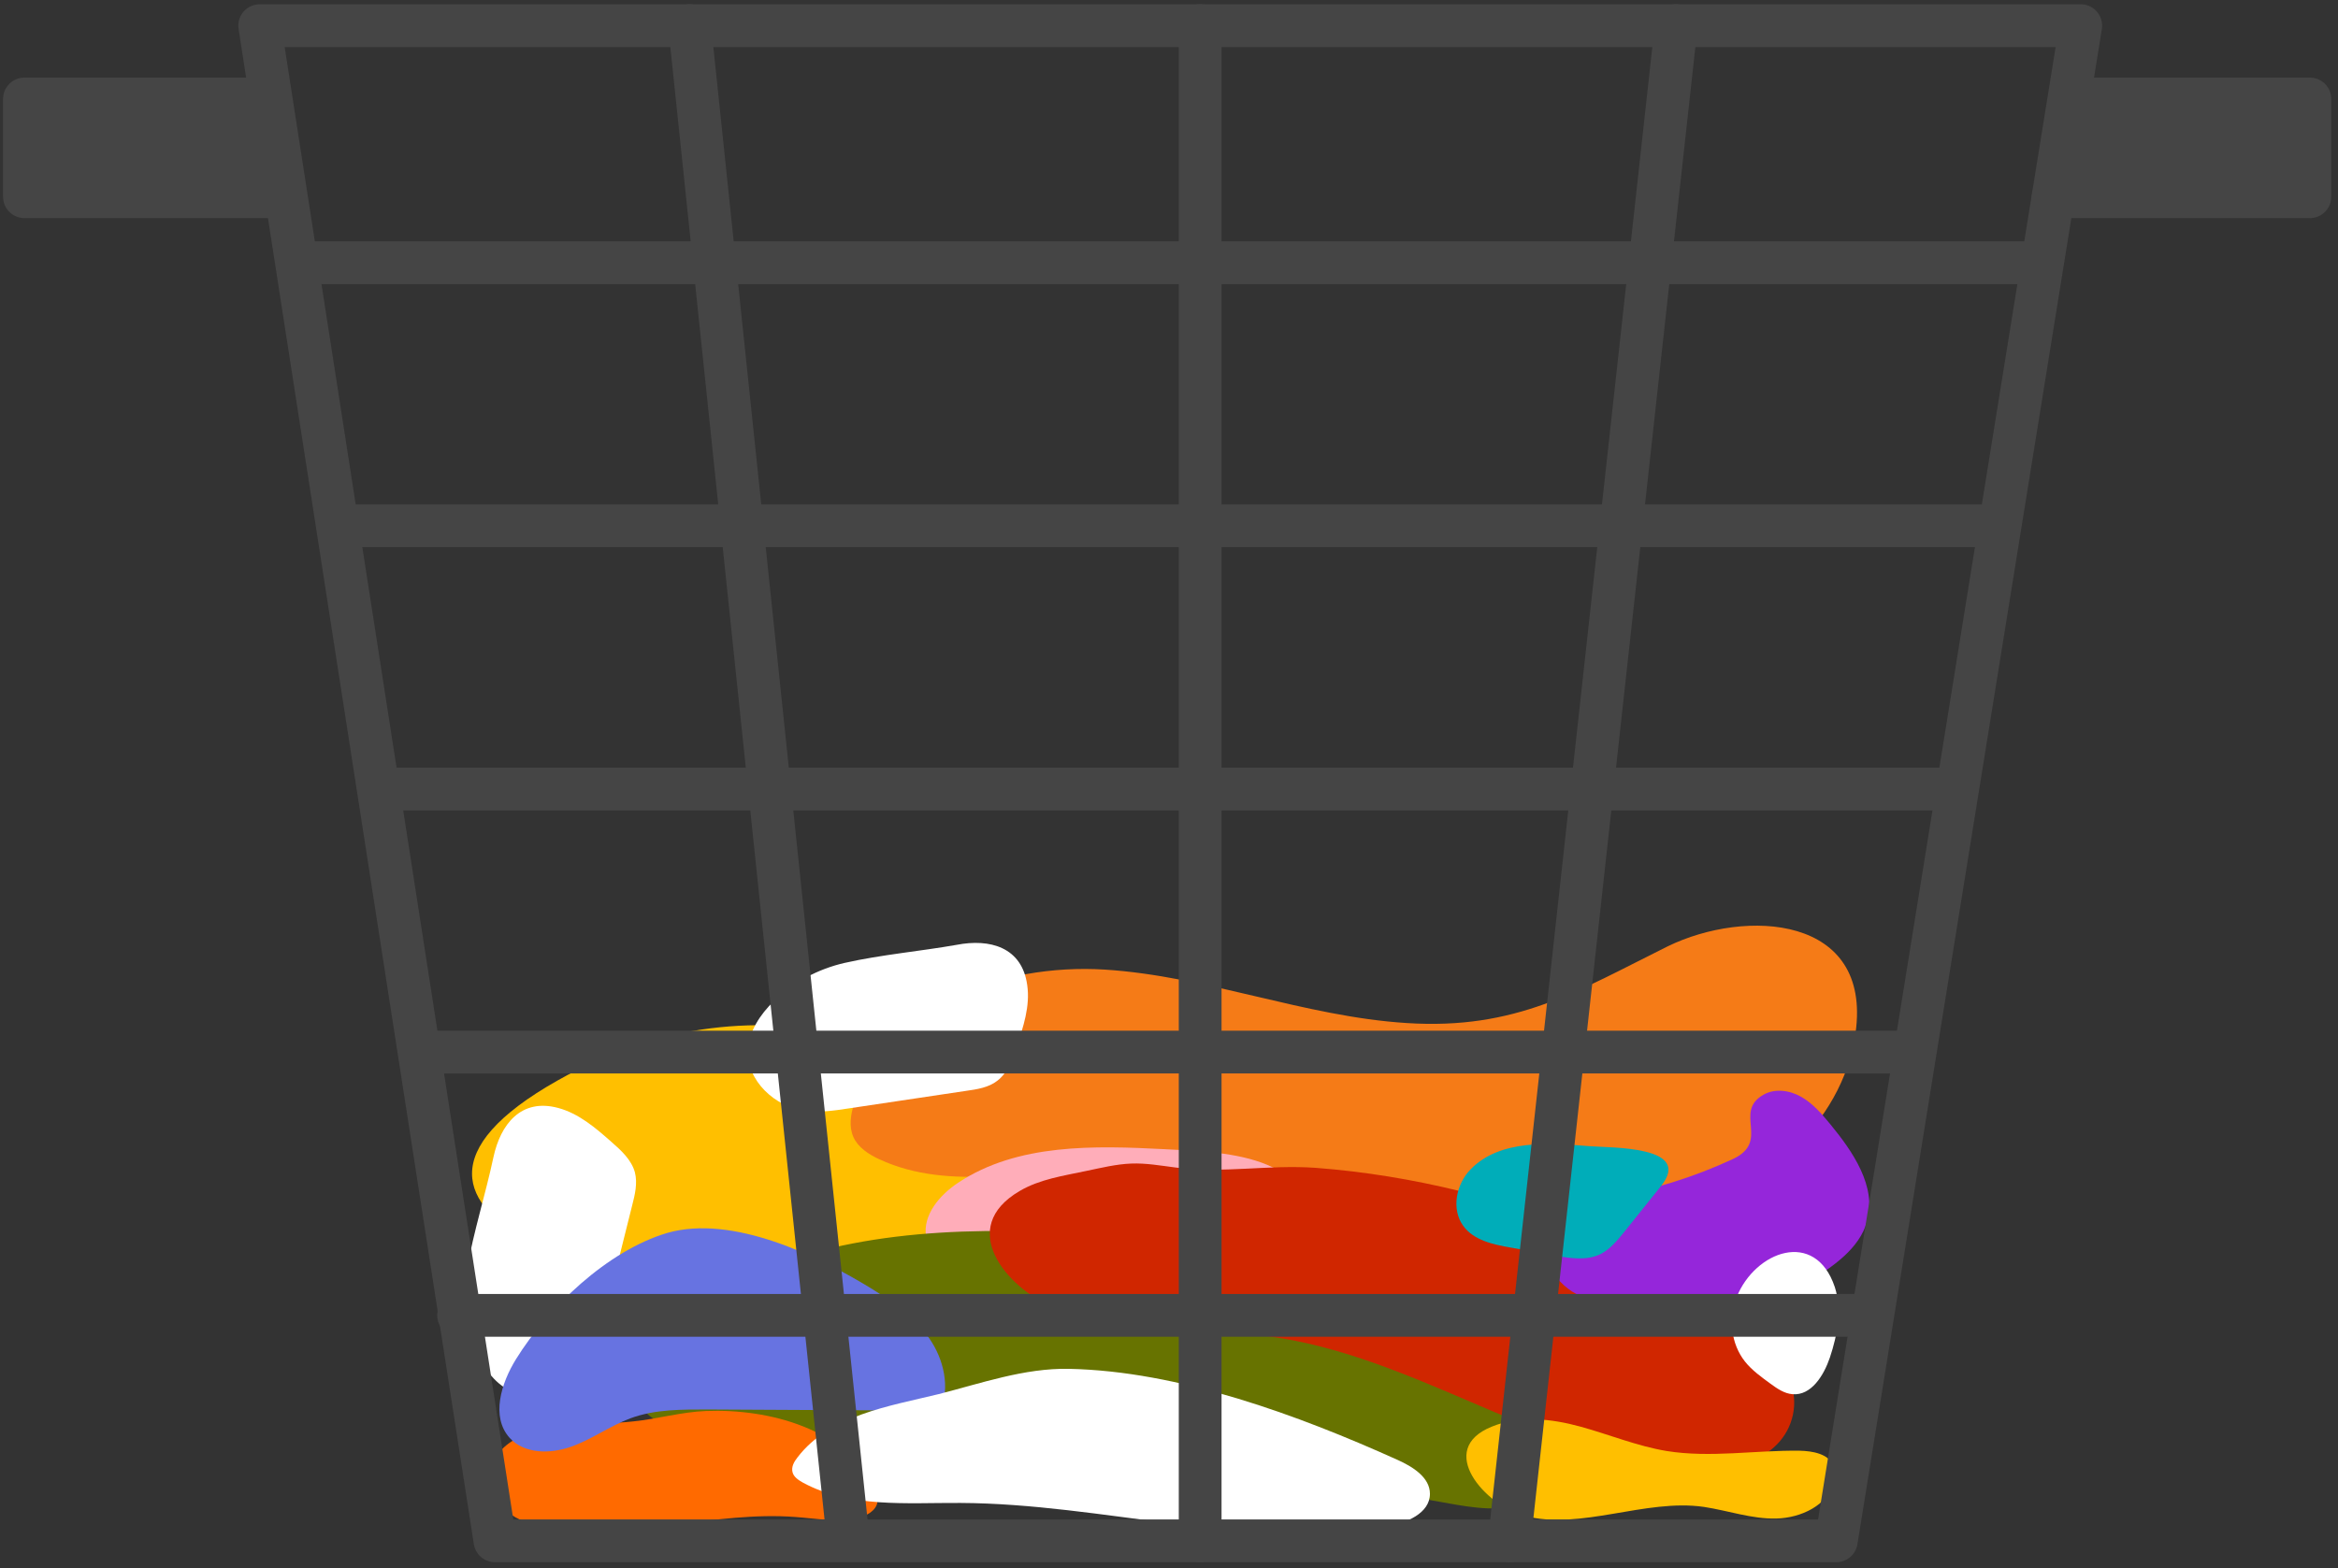 <?xml version="1.0" encoding="utf-8"?>
<!-- Generator: Adobe Illustrator 22.1.0, SVG Export Plug-In . SVG Version: 6.00 Build 0)  -->
<svg version="1.1" id="Layer_1" xmlns="http://www.w3.org/2000/svg" xmlns:xlink="http://www.w3.org/1999/xlink" x="0px" y="0px"
	 viewBox="0 0 765.2 513.3" style="enable-background:new 0 0 765.2 513.3;" xml:space="preserve">
<rect x="0" y="0" width="765.2" height="513.3" fill="#333333" stroke="none"/>
<style type="text/css">
	.st0{fill:#FFBF00;}
	.st1{fill:#F57B17;}
	.st2{fill:#FFADB9;}
	.st3{fill:#677300;}
	.st4{fill:#D02600;}
	.st5{fill:#9526DA;}
	.st6{fill:#FFFFFF;}
	.st7{fill:#FF6A00;}
	.st8{fill:#6773E1;}
	.st9{fill:#00ADB9;}
	.st10{fill:none;stroke:#454545;stroke-width:14;stroke-linecap:round;stroke-linejoin:round;}
	.st11{fill:#454545;stroke:#454545;stroke-width:14;stroke-linecap:round;stroke-linejoin:round;}
</style>
<title>Asset 83</title>
<g id="Layer_2_1_">
	<g id="_2">
		<path class="st0" d="M377.4,368.5c36.3,10.8,74.5,13.4,111.9,7.8c14.2-2.1,28.9-5.4,42.6-1.1s25,20,18.8,33
			c-2.6,5.5-7.8,9.4-13.1,12.5c-27.9,16.1-62.4,15.8-94.2,10.6s-63-15-95.3-16.1c-30.4-1.1-60.4,5.5-90.6,8.2
			c-42.5,3.7-155-24.6-75-69.7C251.9,314.5,309.1,348.2,377.4,368.5z"/>
		<path class="st1" d="M460.4,334.9c-33.5-2.1-65.4-15.4-98.9-17.5s-72.4,11.9-82,44c-1.1,3.5-1.7,7.4-0.2,10.8s5,5.7,8.5,7.3
			c23.3,10.8,50.5,3.3,76.2,2.1c30.6-1.3,60.7,6.8,90.6,13.3s61.3,11.5,91,4c29.7-7.5,57.5-30.4,61.7-60.8
			c5.4-38.5-35.9-40.8-61.5-28.3C516.2,324.5,496.1,337.2,460.4,334.9z"/>
		<path class="st2" d="M381.3,376.2c-23.2-1.2-48.2-1.9-67.6,10.9c-6.1,4-11.8,10.6-10.6,17.8c1,5.3,5.7,9.3,10.8,11.1
			c5.1,1.8,10.6,1.7,16.1,1.8c19.3,0.3,38.5,2.5,57.3,6.4c8.8,1.8,17.8,4.1,26.6,2.4c8.8-1.7,17.4-8.5,17.6-17.5
			C432.3,377.8,402.8,377.3,381.3,376.2z"/>
		<path class="st3" d="M213,443.2c-3.2,4.4-6.1,10-4.2,15.2c1.6,4.4,6.1,7.1,10.5,8.8c42.9,17.2,90.7-11.8,136.7-7.3
			c19.8,1.9,38.4,10,57.2,16.5c20.7,7.2,41.9,12.6,63.5,16.2c8.8,1.5,18.6,2.4,26.1-2.4c12-7.7,11.1-26.7,2.2-37.8
			s-23.1-16.2-36.5-21c-17.9-6.5-35.8-13.3-54.4-17.8C359.6,400.3,251.5,390.2,213,443.2z"/>
		<path class="st4" d="M564.1,427.5c-26.4-17.4-55.6-30.1-86.3-37.6c-15.5-3.8-31.3-6.4-47.2-7.6c-15.6-1.1-30.1,1.9-45.8-0.1
			c-4.8-0.6-9.7-1.5-14.6-1.3s-9.8,1.4-14.6,2.4c-7.5,1.6-15.3,2.7-21.9,6.6c-20.5,12-4.7,31.3,11,38.1c22,9.5,47.1,6.3,70.8,9.5
			c45.8,6.2,85.6,36.4,131.4,43.1c14.9,2.2,33.8-0.5,39.1-14.7C591.5,451,577.4,436.3,564.1,427.5z"/>
		<path class="st5" d="M526.7,392c-7.3,1.3-15.7,2.5-19.7,8.7c-5,7.8,0.9,18.8,9.1,23c8.2,4.2,18,4.1,27.2,5.2
			c7.5,0.9,15.1,2.7,22.7,1.9c9.4-1.1,17.8-6.2,25.9-11.2c8-5,16.7-10.8,19.2-19.9c3.1-11.3-4.6-22.6-12-31.6
			c-2.8-3.4-5.7-6.8-9.5-9s-8.7-2.9-12.5-0.7c-9.9,5.7,2.4,15.2-9.9,21C554.3,385.4,540.7,389.6,526.7,392z"/>
		<path class="st0" d="M557.7,493.3c7.9,1.2,15.7,4,23.7,3.8s16.9-4.3,18.9-12.1c0.5-1.7,0.4-3.5-0.2-5.2c-1.7-3.9-6.8-4.8-11.1-4.9
			c-14.5-0.2-29.2,2.4-43.5,0.1c-9.7-1.6-18.8-5.4-28.3-8s-19.8-3.7-28.9,0c-18.7,7.5-2,25.9,10.6,29.2
			C517.3,501.1,538.5,490.5,557.7,493.3z"/>
		<path class="st6" d="M152.9,415.2c-1.6,8.8-0.6,18,2.7,26.3c2.3,5.7,5.9,11.1,11.4,13.8c9.1,4.4,20.9-0.9,25.9-9.8
			c2.2-4,3.4-8.5,4.5-12.9l9.5-38c0.9-3.5,1.8-7.2,0.9-10.8c-1.1-4.1-4.5-7.2-7.7-10c-5.2-4.6-10.7-9.3-17.4-11.1
			c-12.2-3.3-18.9,5.4-21.2,16.1C158.9,391,155,403.2,152.9,415.2z"/>
		<path class="st7" d="M168.9,471c-4.5,2.4-8.3,6.7-8.7,11.8c-0.4,5.1,2.7,10,6.9,12.9s9.3,4.1,14.4,4.8c26.1,3.5,52.6-5.9,78.9-3.9
			c6.8,0.5,13.6,1.8,20.2,0.3c3-0.6,6.3-2.4,6.6-5.4c0-1.4-0.3-2.8-1-4c-9.1-19.9-34.8-26.4-55.1-25.6c-8,0.3-15.9,2.6-23.8,3.4
			C194.9,466.7,180,465.2,168.9,471z"/>
		<path class="st8" d="M168.9,444.9c-4.9,7.9-8.3,18.9-2.1,25.8c4.8,5.3,13.3,5.3,20.1,2.9s12.7-6.8,19.4-9.3c8.1-3,17-2.9,25.6-2.9
			l75.9,0.4c3.2-7.7,1.1-16.8-3.6-23.6c-4.7-6.8-11.7-11.8-18.7-16.2c-17.7-10.9-45.7-24.5-67.1-18.4
			C198.8,409.4,179.3,428.1,168.9,444.9z"/>
		<path class="st6" d="M261,477.1c-1.1,1.4-2.1,3.1-1.6,4.9c0.4,1.5,1.9,2.5,3.3,3.3c15.4,8.4,34,6.6,51.6,6.7
			c46.7,0.2,93.5,15.4,139.6,7.7c6.4-1.1,14.1-4.3,14.1-10.7c0-5.4-5.7-8.9-10.6-11.1c-32.4-14.6-71.6-29.1-107.6-29.8
			c-14.5-0.3-28.9,4.8-42.7,8.3C291.2,460.3,271.6,463.2,261,477.1z"/>
		<path class="st6" d="M276.5,315.2c-8.8,2-16.8,6.3-23.3,12.6c-4.4,4.3-8,9.7-8.4,15.8c-0.6,10.1,8.9,18.9,19,20.1
			c4.5,0.5,9.1-0.1,13.6-0.8l38.8-5.8c3.6-0.5,7.4-1.1,10.2-3.3c3.4-2.6,5-6.9,6.3-11c2.2-6.6,4.5-13.4,3.5-20.3
			c-1.7-12.5-12.3-15.3-23.1-13.2C301.2,311.4,288.5,312.5,276.5,315.2z"/>
		<path class="st6" d="M568.4,424.6c-2.8,6.9-1.9,15.3,2.7,21.1c2.3,2.9,5.4,5.1,8.4,7.3c2.2,1.6,4.5,3.2,7.2,3.4
			c6.1,0.5,10.2-6.1,12.2-12c2.5-7.5,4-15.7,1.6-23.1C594.1,402.2,574.4,409.6,568.4,424.6z"/>
		<path class="st9" d="M481.3,382.8c-4.7,4.8-6.4,13-2.4,18.5c3.4,4.7,9.7,6.1,15.5,7.1l14.4,2.6c5,0.9,10.5,1.8,15.1-0.5
			c3.1-1.6,5.4-4.4,7.6-7.1l12.1-15.1c10.7-13.3-16.5-12.5-23.5-13.1C507.4,374.2,491,372.8,481.3,382.8z"/>
	</g>
</g>
<g id="Layer_2_2_">
	<g id="_2_1_">
		<polygon class="st10" points="85,8.4 162,504.4 601,504.4 681,8.4 		"/>
		<line class="st10" x1="98.3" y1="86" x2="665" y2="86"/>
		<line class="st10" x1="112.6" y1="172.1" x2="649.7" y2="172.1"/>
		<line class="st10" x1="128.3" y1="258.3" x2="634.8" y2="258.3"/>
		<line class="st10" x1="139.5" y1="344.4" x2="623.3" y2="344.4"/>
		<line class="st10" x1="150.1" y1="430.6" x2="612.4" y2="430.6"/>
		<line class="st10" x1="392.8" y1="8.4" x2="392.8" y2="504.4"/>
		<line class="st10" x1="548.6" y1="8.4" x2="494" y2="504.4"/>
		<line class="st10" x1="225.7" y1="8.4" x2="277" y2="498.4"/>
		<polyline class="st11" points="681,32.4 756,32.4 756,64.4 672,64.4 		"/>
		<polyline class="st11" points="83,32.4 8,32.4 8,64.4 92,64.4 		"/>
	</g>
</g>
</svg>
